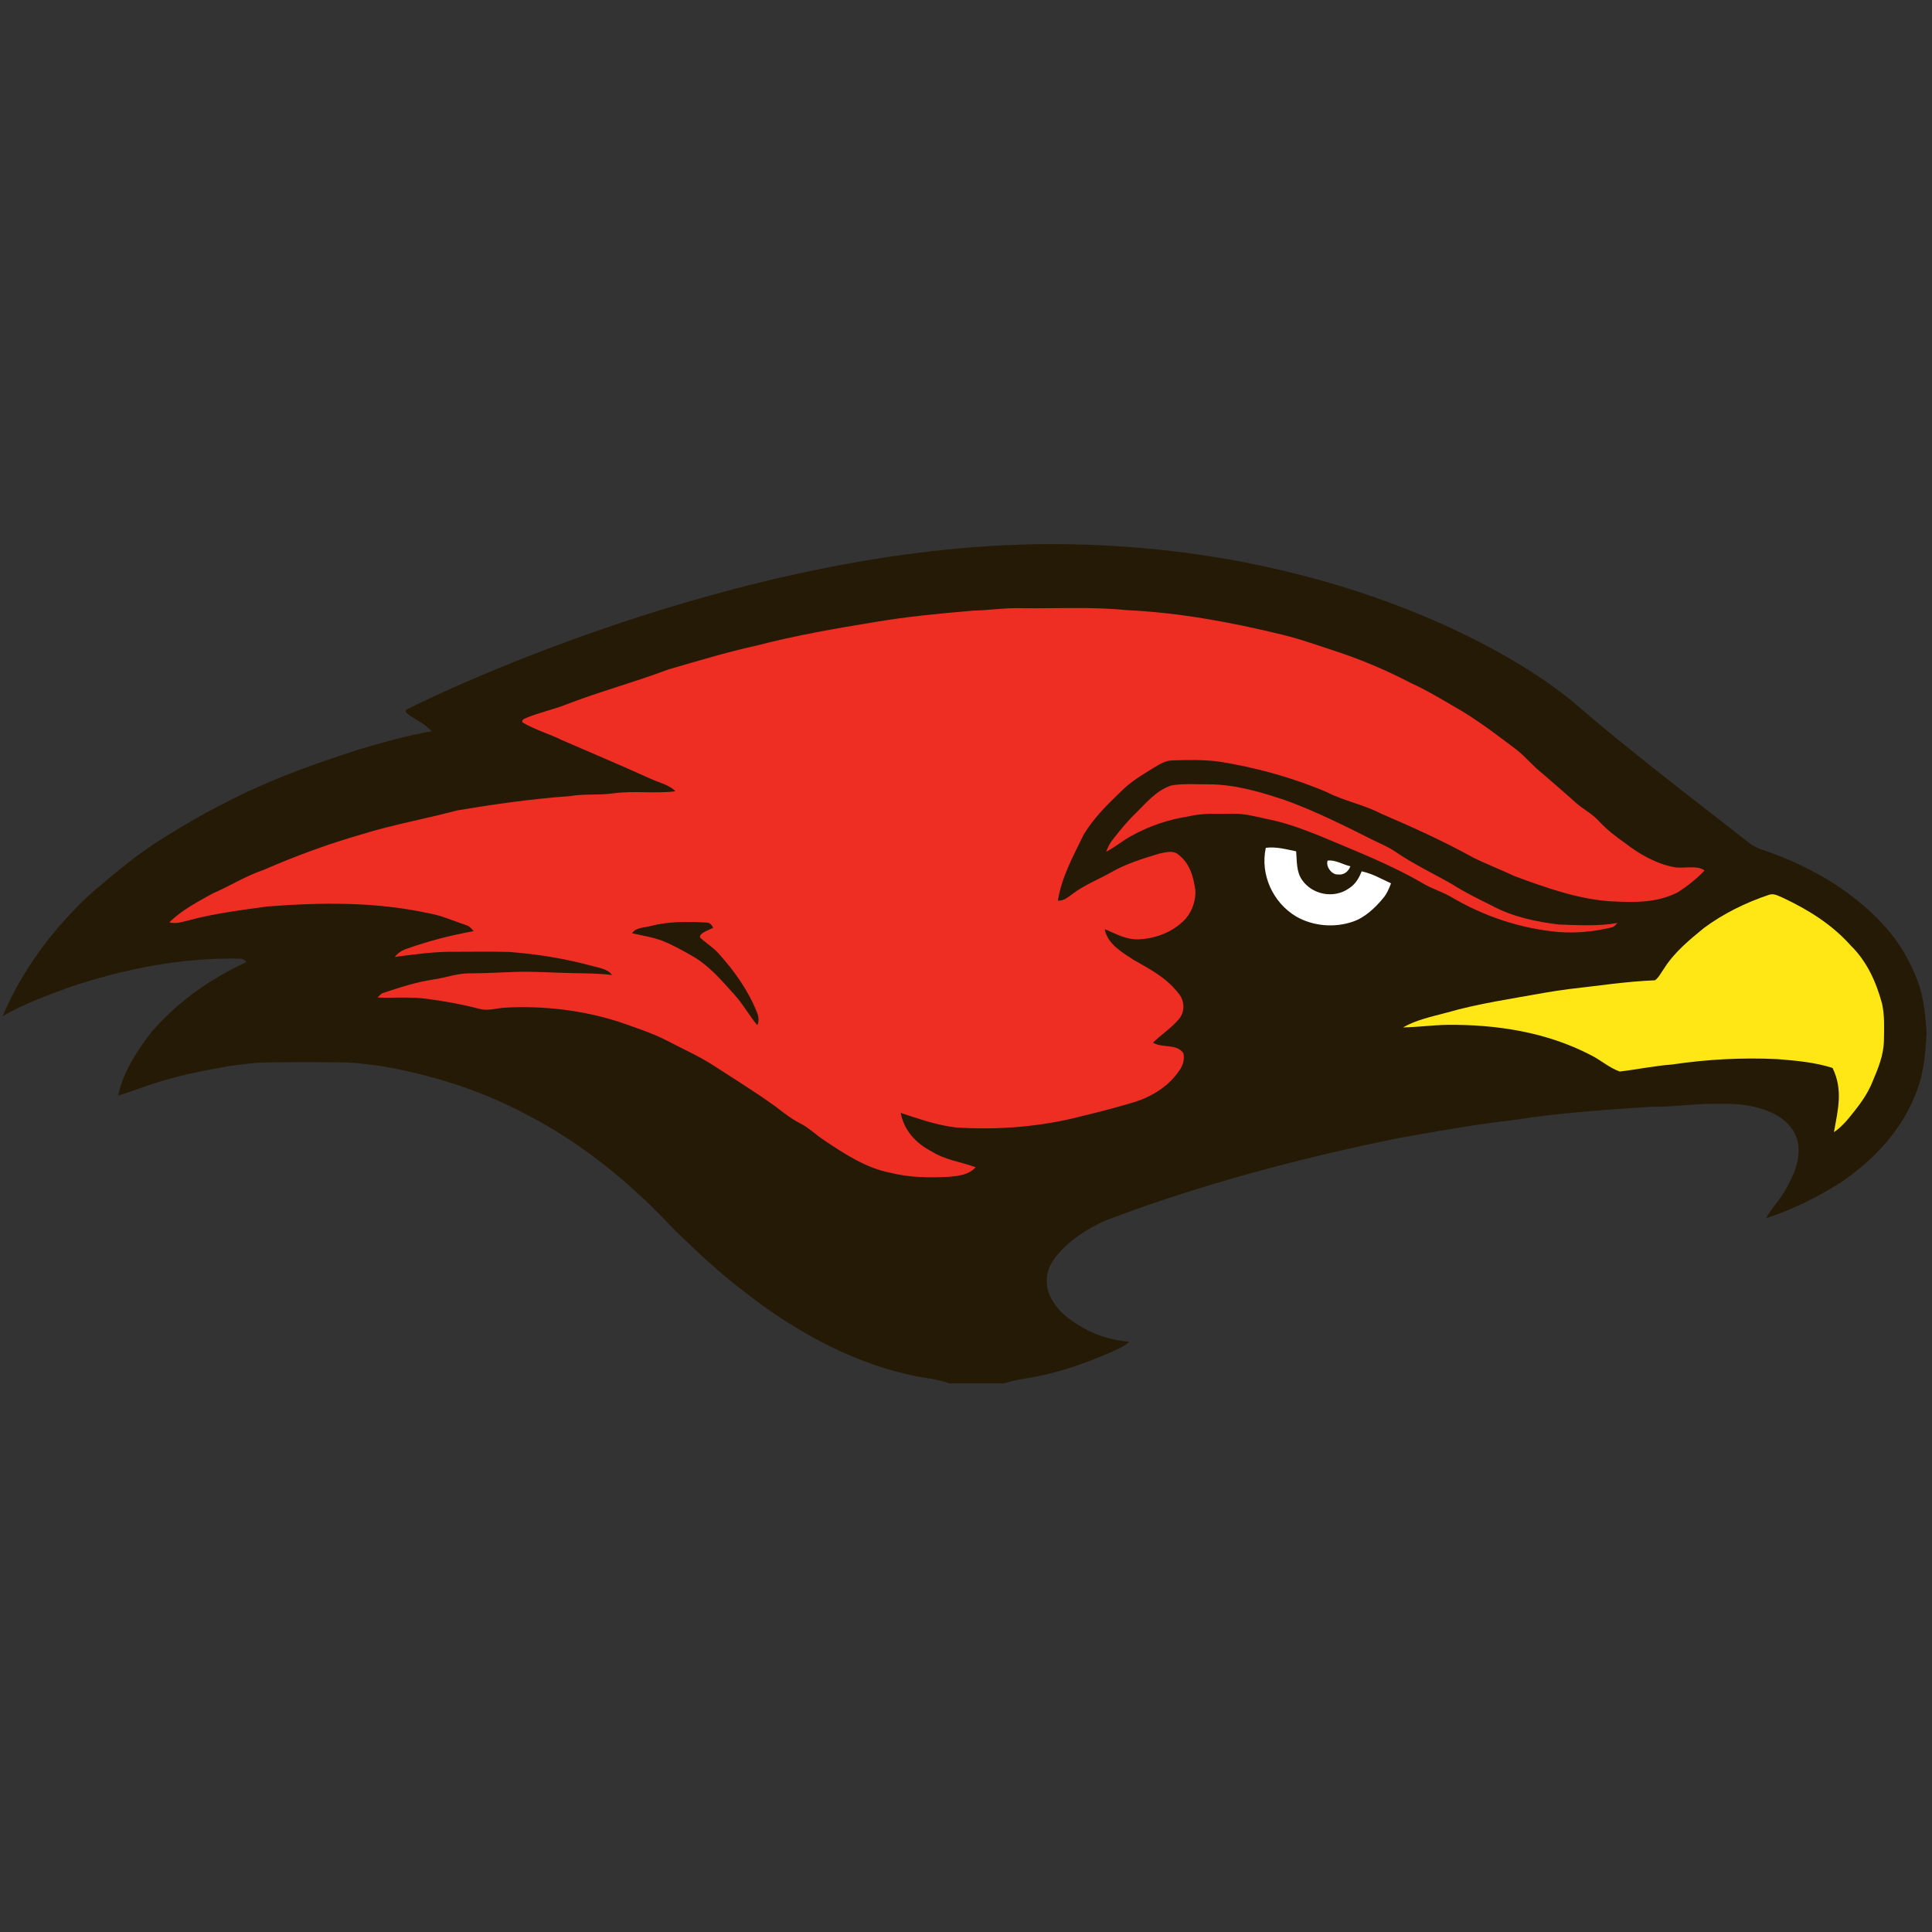 <?xml version="1.0" encoding="UTF-8"?>
<svg width="200px" height="200px" viewBox="0 0 200 200" version="1.1" xmlns="http://www.w3.org/2000/svg" xmlns:xlink="http://www.w3.org/1999/xlink">
    <rect x="0" y="0" width="200" height="200" fill="#333333" stroke="none"/>
    <!-- Generator: Sketch 51.3 (57544) - http://www.bohemiancoding.com/sketch -->
    <title>la-roche</title>
    <desc>Created with Sketch.</desc>
    <defs></defs>
    <g id="la-roche" stroke="none" stroke-width="1" fill="none" fill-rule="evenodd">
        <g id="la-roche_BGL">
            <g id="la-roche" transform="translate(0, 56)">
                <path d="M108.741,0.326 C137.063,0.304 156.526,11.183 163.249,17.01 C168.566,21.618 175.061,26.554 181.106,31.283 C181.835,31.849 182.666,32.019 183.513,32.347 C187.762,33.921 191.931,36.377 194.98,39.756 C196.575,41.453 197.742,43.478 198.55,45.651 C199.161,47.293 199.322,49.168 199.433,50.91 C199.337,53.195 199.116,55.393 198.195,57.516 C196.696,61.18 193.931,64.079 190.703,66.312 C188.258,67.884 185.579,69.223 182.804,70.114 C183.428,69.03 184.311,68.154 184.899,67.048 C185.664,65.673 186.311,64.279 186.17,62.662 C186.039,61.133 184.97,59.984 183.654,59.295 C181.765,58.387 179.8,58.217 177.73,58.269 C175.453,58.234 173.214,58.605 170.935,58.574 C166.142,58.88 161.315,59.21 156.57,59.964 C152.703,60.392 148.859,61.095 145.031,61.766 C134.706,63.846 124.372,66.587 114.518,70.312 C112.515,71.2 110.465,72.512 109.154,74.294 C108.294,75.421 108.095,76.97 108.741,78.244 C109.433,79.706 110.731,80.662 112.102,81.446 C113.569,82.304 115.199,82.73 116.882,82.9 C116.306,83.458 115.612,83.691 114.9,84.026 C112.04,85.268 109.116,86.262 106.019,86.72 C105.295,86.827 104.598,87.025 103.889,87.205 L98.309,87.205 C97.421,86.922 96.575,86.725 95.647,86.612 C88.804,85.458 82.324,81.889 76.938,77.628 C74.387,75.696 72.037,73.473 69.748,71.243 C65.351,66.524 60.264,62.339 54.498,59.375 C49.788,56.852 44.563,55.215 39.298,54.334 C38.06,54.186 36.843,53.989 35.592,53.981 C32.918,53.939 30.216,53.939 27.542,53.986 C26.244,53.994 24.981,54.212 23.695,54.362 C20.991,54.847 18.241,55.373 15.638,56.264 C14.49,56.617 13.396,57.098 12.234,57.403 C12.737,54.962 14.257,52.645 15.784,50.71 C18.435,47.673 21.854,45.268 25.519,43.593 C25.318,43.345 25.074,43.228 24.787,43.238 C18.76,43.123 12.898,44.284 7.208,46.191 C4.825,47.065 2.473,47.906 0.277,49.198 C2.292,44.382 5.494,40.144 9.333,36.562 C11.472,34.747 13.587,32.927 15.932,31.375 C19.449,29.085 23.129,27.043 26.973,25.345 C30.251,23.894 33.632,22.732 37.036,21.618 C39.575,20.877 42.063,20.146 44.671,19.706 C44.027,18.882 42.817,18.459 42.027,17.758 L42.005,17.493 C43.202,16.852 76.264,0.351 108.741,0.326 Z" id="Shape" fill="#251A06" fill-rule="nonzero"></path>
                <path d="M105.78,6.962 C109.375,7.01 113.016,6.795 116.595,7.158 C122.012,7.411 127.421,8.404 132.678,9.688 C134.701,10.179 136.641,10.885 138.615,11.528 C141.164,12.387 143.617,13.436 145.997,14.68 C147.919,15.551 149.69,16.662 151.511,17.716 C153.395,18.885 155.149,20.217 156.927,21.561 C157.913,22.319 158.678,23.295 159.657,24.061 C160.874,25.105 162.079,26.161 163.279,27.225 C164.024,27.844 164.867,28.279 165.526,29.008 C166.344,29.891 167.277,30.607 168.256,31.298 C169.7,32.419 171.45,33.413 173.262,33.758 C174.235,33.969 175.664,33.501 176.452,34.114 C175.642,34.977 174.698,35.716 173.705,36.362 C171.445,37.518 169.113,37.413 166.648,37.3 C163.267,37.058 159.939,35.864 156.774,34.69 C155.34,34.014 153.853,33.448 152.439,32.742 C149.373,31.045 146.19,29.611 142.97,28.229 C141.161,27.29 139.156,26.922 137.343,25.999 C133.8,24.492 130.039,23.456 126.236,22.847 C124.636,22.635 122.983,22.657 121.37,22.717 C120.626,22.735 120.072,23.1 119.456,23.466 C118.213,24.232 117.001,24.95 115.972,26.004 C114.593,27.318 113.139,28.78 112.163,30.432 C111.084,32.677 109.914,34.74 109.511,37.24 C110.203,37.258 110.596,36.835 111.119,36.472 C112.294,35.593 113.745,35.03 115.036,34.294 C116.568,33.416 118.346,32.862 120.042,32.357 C120.686,32.227 121.486,31.986 122.027,32.499 C123.184,33.411 123.536,34.745 123.743,36.136 C123.811,37.325 123.317,38.642 122.409,39.438 C121.214,40.564 119.484,41.18 117.856,41.24 C116.518,41.283 115.557,40.67 114.362,40.189 C114.651,41.738 116.148,42.564 117.355,43.37 C119.084,44.349 120.734,45.205 121.982,46.812 C122.656,47.568 122.696,48.787 122.004,49.541 C121.232,50.437 120.213,51.11 119.358,51.931 C120.316,52.532 121.783,51.999 122.505,53.025 C122.636,53.613 122.49,54.209 122.16,54.707 C121.081,56.364 119.406,57.438 117.546,58.054 C115.778,58.584 113.997,59.063 112.201,59.491 C107.894,60.637 103.423,61 98.978,60.717 C96.97,60.492 95.142,59.819 93.237,59.208 C93.584,61.015 94.812,62.357 96.422,63.185 C97.864,64.096 99.438,64.259 101.008,64.837 C100.256,65.633 99.272,65.723 98.236,65.826 C96.188,65.931 94.163,65.911 92.165,65.403 C89.652,64.925 87.378,63.423 85.29,62.021 C84.43,61.453 83.74,60.747 82.81,60.274 C81.876,59.806 81.086,59.158 80.261,58.532 C78.206,57.05 76.057,55.723 73.932,54.344 C72.362,53.318 70.661,52.584 69.008,51.706 C67.469,50.927 65.891,50.419 64.271,49.846 C60.41,48.577 56.246,48.084 52.191,48.317 C51.28,48.387 50.515,48.682 49.597,48.429 C47.793,47.954 45.964,47.636 44.118,47.388 C42.463,47.168 40.767,47.33 39.087,47.263 C39.285,47.08 39.398,46.867 39.675,46.787 C41.383,46.217 43.074,45.668 44.86,45.398 C46.178,45.213 47.323,44.745 48.671,44.76 C50.183,44.752 51.693,44.677 53.202,44.617 C55.222,44.542 57.22,44.695 59.24,44.737 C60.606,44.76 61.997,44.762 63.353,44.935 C62.91,44.269 61.851,44.161 61.127,43.951 C58.367,43.208 55.549,42.757 52.699,42.547 C50.858,42.492 49.008,42.529 47.164,42.527 C45.026,42.494 42.988,42.787 40.868,43.06 C41.197,42.647 41.625,42.372 42.126,42.207 C44.377,41.413 46.681,40.812 49.031,40.392 C48.8,40.111 48.601,39.879 48.239,39.768 C46.893,39.313 45.688,38.765 44.329,38.529 C38.79,37.34 33.285,37.408 27.668,37.839 C24.973,38.212 22.191,38.559 19.565,39.265 C18.875,39.428 18.244,39.673 17.532,39.483 C18.792,38.219 20.488,37.343 22.043,36.477 C23.816,35.718 25.419,34.682 27.255,34.066 C30.556,32.63 33.957,31.368 37.421,30.377 C40.671,29.363 44.048,28.77 47.336,27.891 C51.202,27.248 55.071,26.692 58.981,26.417 C60.483,26.154 61.987,26.342 63.489,26.126 C65.65,25.836 67.761,26.174 69.924,25.916 C69.285,25.228 68.128,24.992 67.28,24.587 C64.271,23.218 61.222,21.944 58.191,20.625 C56.842,19.961 55.358,19.543 54.073,18.772 C54.025,18.404 54.317,18.432 54.571,18.279 C55.884,17.741 57.283,17.453 58.606,16.93 C62.085,15.591 65.683,14.62 69.172,13.308 C72.198,12.432 75.197,11.518 78.279,10.84 C82.339,9.783 86.51,9.055 90.651,8.382 C93.997,7.814 97.36,7.503 100.742,7.213 C102.43,7.175 104.087,6.902 105.78,6.962 Z" id="Shape" fill="#EE2E23" fill-rule="nonzero"></path>
                <path d="M121.245,25.313 C122.512,25.083 123.863,25.21 125.151,25.193 C127.924,25.215 130.429,25.971 133.031,26.832 C136.188,27.974 139.149,29.458 142.14,30.965 C142.935,31.355 143.742,31.673 144.47,32.186 C146.361,33.478 148.414,34.439 150.381,35.568 C151.692,36.409 153.081,37.08 154.472,37.768 C156.57,38.905 159.025,39.426 161.378,39.706 C163.38,39.771 165.461,39.906 167.44,39.543 C167.237,39.723 167.144,39.941 166.857,39.999 C165.081,40.439 163.199,40.62 161.373,40.484 C157.403,40.139 153.579,38.847 150.16,36.82 C149.275,36.309 148.293,36.026 147.41,35.513 C143.906,33.453 140.296,32.096 136.583,30.514 C134.829,29.814 132.985,29.13 131.126,28.777 C129.961,28.527 128.877,28.219 127.67,28.237 C126.087,28.264 124.565,28.136 123.008,28.517 C120.96,28.84 119.021,29.483 117.207,30.487 C116.258,30.975 115.466,31.693 114.507,32.171 C114.663,31.733 114.877,31.328 115.157,30.957 C115.929,29.974 116.706,29.005 117.614,28.141 C118.741,27.03 119.682,25.849 121.245,25.313 Z" id="Shape" fill="#EE2E23" fill-rule="nonzero"></path>
                <path d="M131.036,31.763 C132.127,31.633 133.129,31.916 134.178,32.129 C134.258,33.118 134.188,34.229 134.779,35.078 C135.823,36.615 138.057,37.053 139.594,35.996 C140.283,35.573 140.673,34.935 140.958,34.199 C142.062,34.434 142.988,34.982 143.999,35.443 C143.78,36.016 143.554,36.557 143.144,37.025 C142.331,38.001 141.277,38.997 140.049,39.408 C138.15,40.066 135.946,39.884 134.195,38.887 C131.768,37.448 130.432,34.529 131.036,31.763 Z" id="Shape" fill="#FEFFFE" fill-rule="nonzero"></path>
                <path d="M137.431,33.093 C138.193,32.965 139.043,33.521 139.793,33.676 C139.579,34.239 139.106,34.61 138.477,34.524 C137.831,34.547 137.227,33.673 137.431,33.093 Z" id="Shape" fill="#FEFFFE" fill-rule="nonzero"></path>
                <path d="M183.078,36.647 C183.611,36.439 184.019,36.717 184.505,36.91 C187.154,38.151 189.624,39.676 191.581,41.874 C193.269,43.531 194.208,45.628 194.824,47.874 C195.101,49.1 195.048,50.419 195.023,51.668 C195.005,53.278 194.396,54.652 193.787,56.109 C193.357,57.14 192.743,58.034 192.059,58.91 C191.382,59.758 190.764,60.584 189.85,61.2 C190.265,58.862 190.814,56.825 189.704,54.552 C187.853,53.964 185.949,53.798 184.021,53.641 C180.359,53.461 176.701,53.661 173.073,54.199 C171.257,54.334 169.481,54.71 167.679,54.925 C166.588,54.544 165.669,53.701 164.62,53.195 C160.079,50.84 154.88,50.041 149.805,50.091 C148.278,50.119 146.764,50.332 145.237,50.357 C146.673,49.551 148.198,49.25 149.783,48.822 C153.038,47.881 156.507,47.39 159.841,46.78 C160.686,46.627 161.534,46.512 162.384,46.394 C165.39,46.061 168.293,45.603 171.325,45.478 C171.737,45.178 171.991,44.632 172.286,44.224 C173.352,42.557 174.862,41.318 176.384,40.071 C178.386,38.582 180.716,37.438 183.078,36.647 Z" id="Shape" fill="#FFE715" fill-rule="nonzero"></path>
                <path d="M73.071,39.501 C73.501,39.493 73.632,39.703 73.831,40.036 C73.504,40.249 72.354,40.564 72.467,41.048 C73.054,41.613 73.778,42.039 74.337,42.647 C76.012,44.502 77.449,46.499 78.374,48.832 C78.535,49.223 78.596,49.741 78.397,50.124 C77.534,49.115 76.93,47.949 76.03,46.972 C74.691,45.491 73.476,44.024 71.725,43 C70.661,42.389 69.572,41.776 68.422,41.335 C67.459,41.01 66.43,40.822 65.436,40.612 C65.768,40.009 66.727,40.041 67.328,39.866 C69.217,39.375 71.137,39.393 73.071,39.501 Z" id="Shape" fill="#251A06" fill-rule="nonzero"></path>
            </g>
        </g>
    </g>
</svg>